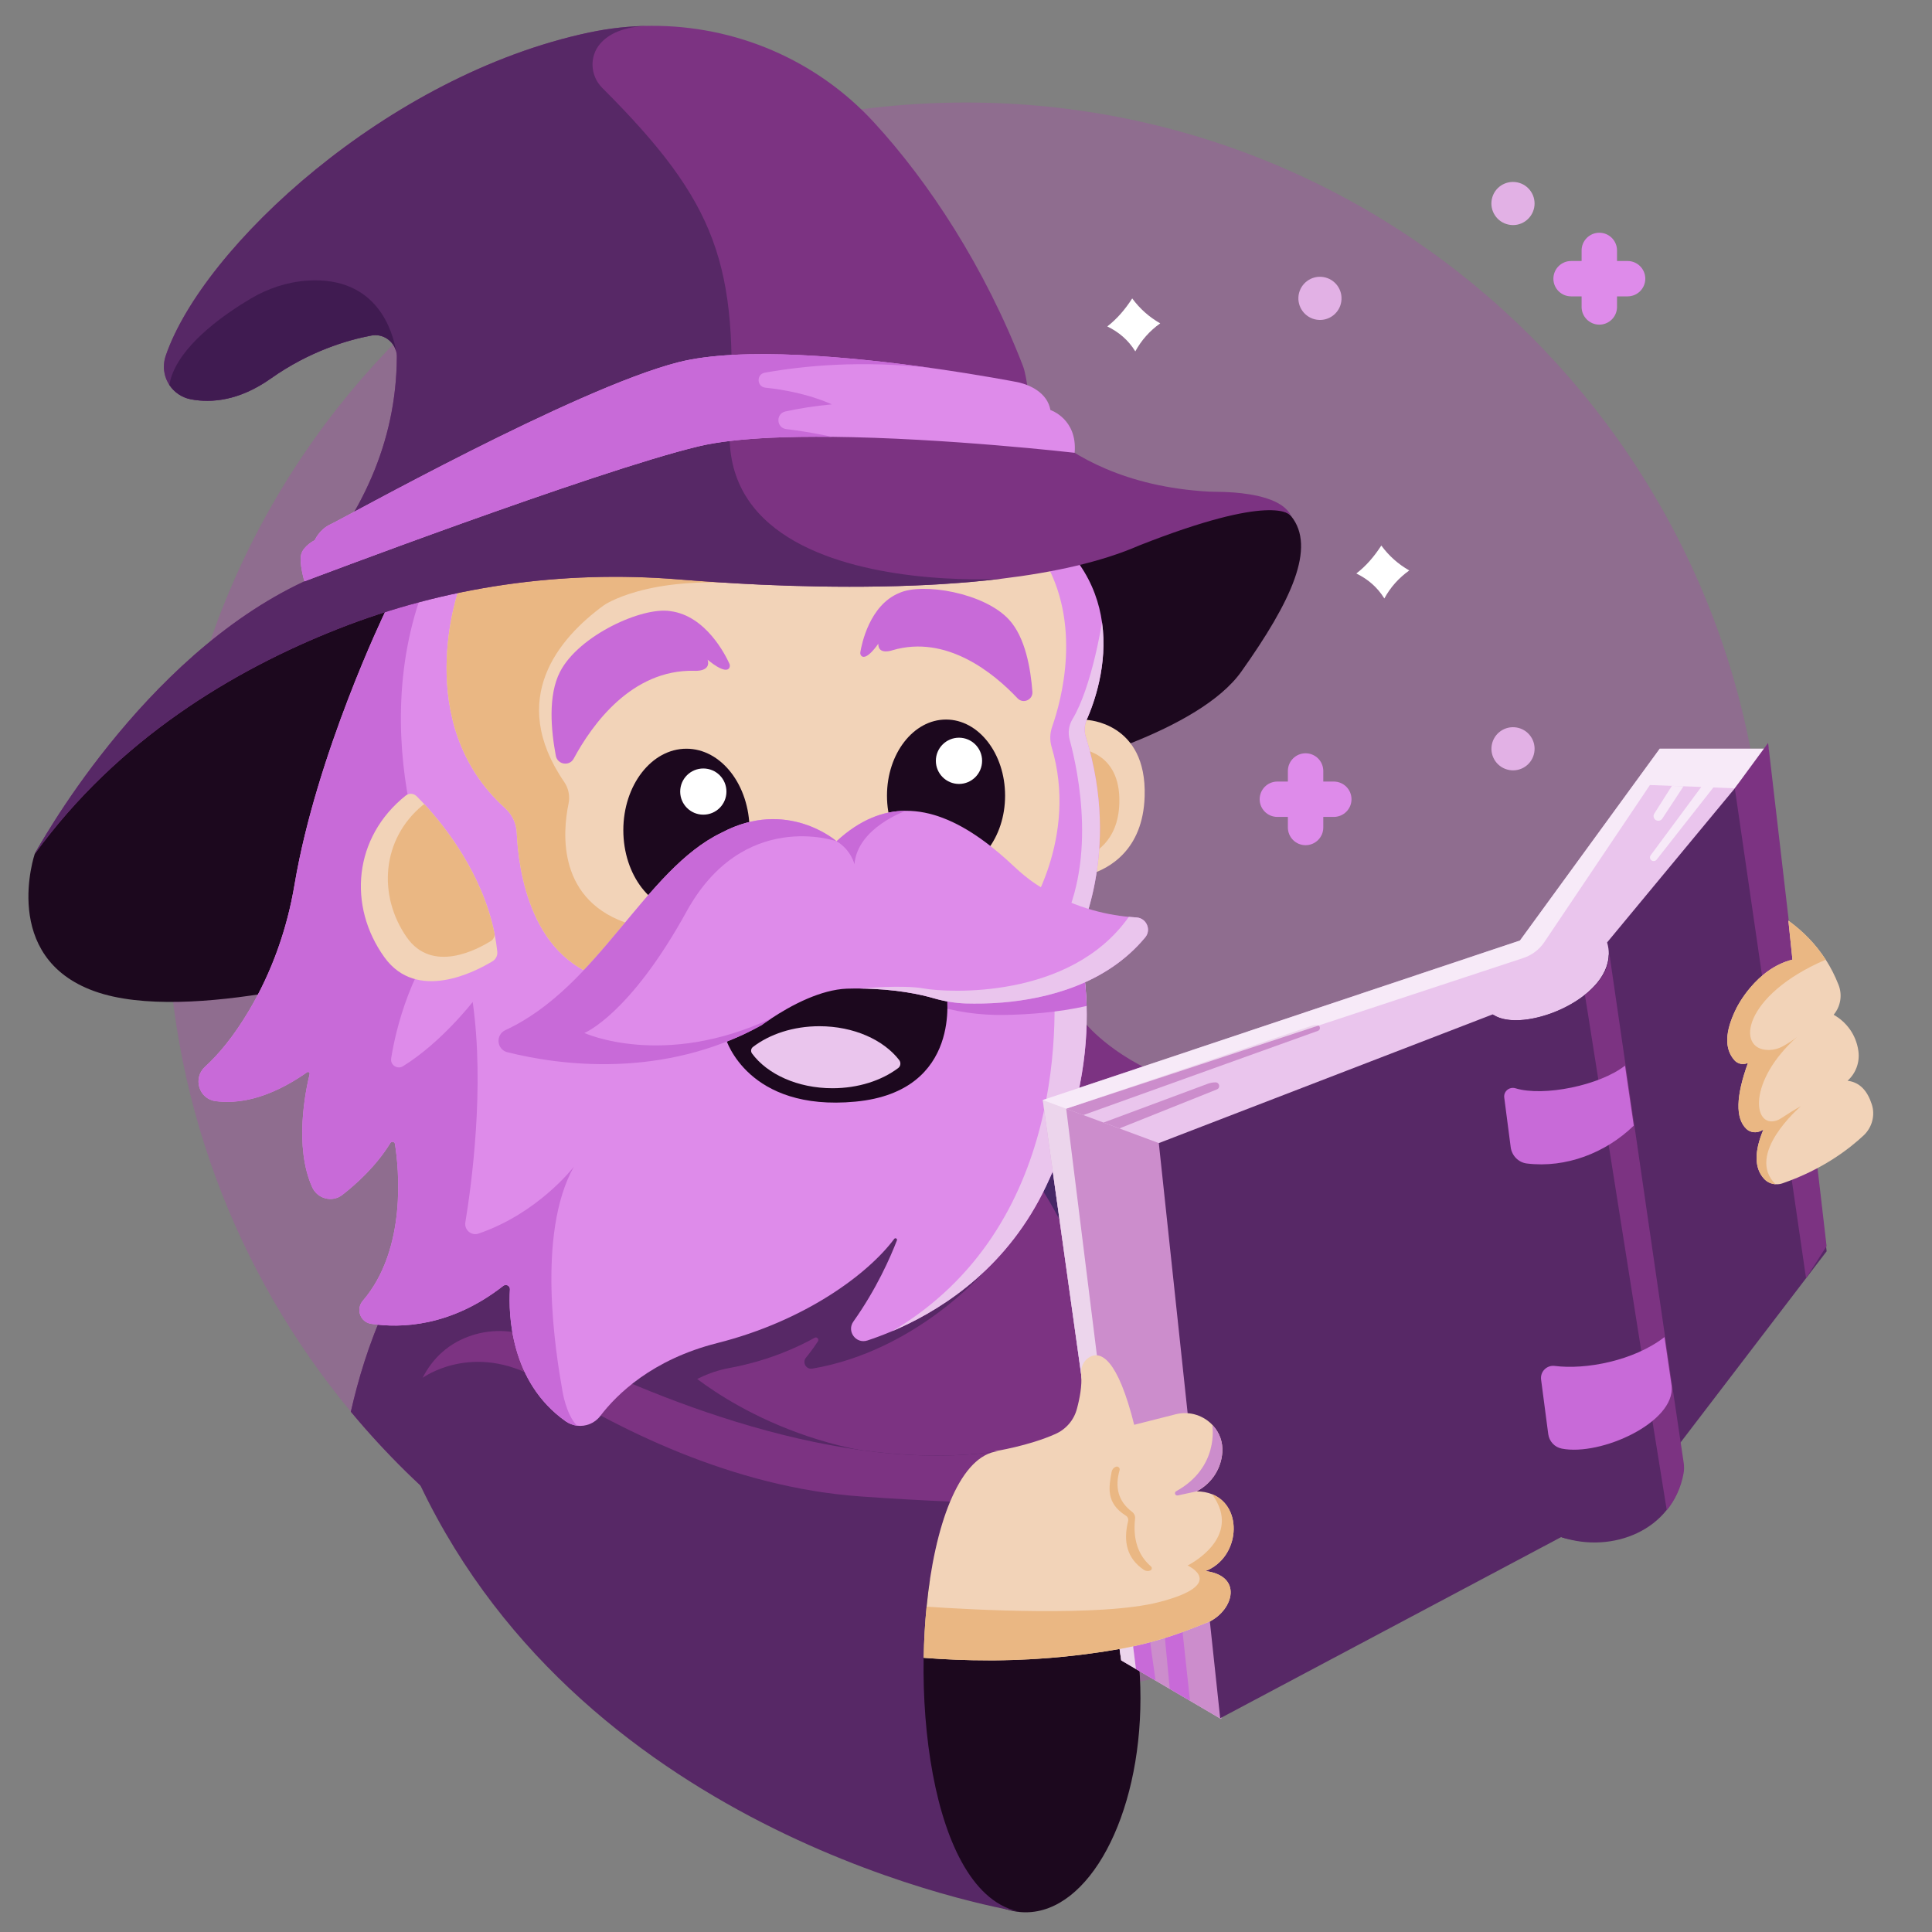 <svg width="30" height="30" viewBox="0 0 30 30" fill="none" xmlns="http://www.w3.org/2000/svg">
<rect x="0" y="0" width="30" height="30" fill="#808080" stroke="none"/>
<path opacity="0.3" d="M27.408 14C27.408 19.979 23.179 24.971 17.549 26.146C16.726 26.318 15.873 26.409 14.999 26.409C11.158 26.409 7.724 24.663 5.448 21.921C3.664 19.772 2.591 17.012 2.591 14C2.591 7.147 8.146 1.592 14.999 1.592C21.852 1.592 27.408 7.147 27.408 14Z" fill="#B341B1"/>
<path d="M19.275 10.429C18.619 11.352 16.525 11.911 15.872 12.065C15.716 12.102 15.561 12.144 15.407 12.19L15.002 12.311L5.911 15.021C5.911 15.021 2.934 15.921 1.465 15.391C-0.003 14.862 0.539 13.261 0.539 13.261C0.539 13.261 1.518 11.316 4.668 9.569C7.129 8.204 12.243 8.198 14.358 8.261C14.997 8.28 15.636 8.241 16.268 8.146C17.572 7.951 19.769 7.679 20.047 8.013C20.048 8.014 20.048 8.014 20.049 8.015C20.439 8.498 20.055 9.331 19.275 10.429Z" fill="#1C081E"/>
<path d="M22.75 16.158C22.75 16.158 22.737 16.514 22.587 17.056C22.464 17.5 22.25 18.068 21.875 18.669C21.045 20.002 19.429 21.495 16.284 22.141C16.284 22.141 15.876 19.281 15.286 18.566C15.286 18.566 15.908 17.826 16.372 17.081C16.489 16.895 16.595 16.709 16.679 16.534C16.794 16.297 16.869 16.08 16.873 15.912C16.873 15.912 18.754 18.196 22.75 16.158Z" fill="#7C3382"/>
<path d="M21.875 18.67C21.045 20.002 19.429 21.495 16.284 22.142C16.284 22.142 15.876 19.281 15.286 18.567C15.286 18.567 15.908 17.826 16.372 17.081C17.135 17.839 19.129 19.426 21.875 18.67Z" fill="#462766"/>
<path d="M17.554 26.145L17.549 26.146C16.727 26.318 15.874 26.409 15 26.409C12.062 26.409 9.362 25.387 7.237 23.68C6.583 23.156 5.984 22.566 5.448 21.921C5.671 20.94 6.121 19.631 7.01 18.891C7.754 18.271 9.508 17.834 11.237 17.601C12.383 17.446 13.517 17.381 14.338 17.41C15.08 17.436 15.765 17.822 16.167 18.447C16.884 19.563 17.838 21.887 17.554 26.145Z" fill="#7C3382"/>
<path d="M15.287 19.741C15.287 19.741 14.222 20.98 12.613 21.252C12.517 21.268 12.454 21.157 12.515 21.082C12.572 21.012 12.637 20.926 12.7 20.829C12.723 20.795 12.684 20.753 12.649 20.773C12.431 20.896 11.963 21.125 11.328 21.242C11.001 21.302 10.695 21.452 10.448 21.675C10.189 21.909 9.892 22.259 9.679 22.76L7.237 23.68C6.583 23.155 5.984 22.566 5.448 21.921C5.671 20.94 6.121 19.631 7.01 18.89C7.754 18.27 9.508 17.834 11.237 17.601L12.784 17.699L14.19 18.096L15.287 19.741Z" fill="#572866"/>
<path d="M10.598 21.227C10.598 21.227 11.846 22.398 13.975 22.61C13.975 22.61 11.462 22.822 10.102 21.48" fill="#572866"/>
<path d="M15.927 29.694C16.911 29.694 17.709 28.205 17.709 26.369C17.709 24.533 16.911 23.045 15.927 23.045C14.943 23.045 14.146 24.533 14.146 26.369C14.146 28.205 14.943 29.694 15.927 29.694Z" fill="#1C081E"/>
<path d="M15.847 29.689C15.457 29.625 9.124 28.503 6.53 23.07C6.371 22.621 6.337 22.153 6.434 21.75C6.464 21.624 6.507 21.505 6.564 21.394C6.72 21.086 6.976 20.847 7.337 20.733C7.349 20.728 7.362 20.724 7.375 20.721C7.728 20.62 8.109 20.666 8.435 20.838C8.472 20.858 8.513 20.879 8.557 20.901C9.666 21.472 12.785 22.91 15.441 22.543C15.442 22.543 15.442 22.543 15.442 22.543C15.163 22.604 14.931 22.89 14.754 23.316C14.5 23.924 14.357 24.816 14.342 25.742C14.332 26.353 14.378 26.978 14.484 27.546C14.692 28.663 15.134 29.559 15.847 29.689Z" fill="#572866"/>
<path d="M8.557 20.901C8.513 20.879 8.472 20.858 8.435 20.838C8.109 20.666 7.728 20.62 7.375 20.721C7.362 20.724 7.349 20.728 7.336 20.733C6.976 20.847 6.719 21.086 6.563 21.394H6.564C6.564 21.394 7.343 20.822 8.368 21.418C9.545 22.17 11.368 23.097 13.367 23.237C13.885 23.274 14.345 23.299 14.754 23.316C14.931 22.89 15.163 22.604 15.444 22.543C12.787 22.911 9.666 21.473 8.557 20.901Z" fill="#7C3382"/>
<path d="M16.873 11.179C16.873 11.179 17.81 11.21 17.774 12.366C17.749 13.203 17.219 13.485 16.929 13.576C16.826 13.609 16.716 13.555 16.68 13.454C16.502 12.962 16.062 11.517 16.873 11.179Z" fill="#F2D3B8"/>
<path d="M16.738 11.626C16.738 11.626 17.407 11.649 17.381 12.473C17.363 13.071 16.985 13.272 16.778 13.337C16.704 13.361 16.626 13.322 16.6 13.25C16.473 12.899 16.159 11.867 16.738 11.626Z" fill="#EAB783"/>
<path d="M16.721 14.597C16.721 14.597 16.783 14.771 16.828 15.084C16.849 15.233 16.867 15.413 16.873 15.621C16.893 16.304 16.782 17.284 16.242 18.421C15.663 19.642 14.703 20.289 13.96 20.624C13.926 20.639 13.893 20.654 13.86 20.668H13.859C13.719 20.727 13.587 20.776 13.469 20.815C13.292 20.873 13.143 20.672 13.252 20.52C13.61 20.016 13.826 19.523 13.927 19.261C13.937 19.234 13.902 19.215 13.885 19.238C13.484 19.776 12.51 20.509 11.138 20.855C10.125 21.111 9.575 21.653 9.321 21.988C9.321 21.988 9.321 21.988 9.321 21.988C9.233 22.102 9.095 22.155 8.961 22.138C8.899 22.13 8.838 22.107 8.783 22.069C7.921 21.459 7.895 20.407 7.918 20.02C7.921 19.966 7.858 19.933 7.815 19.966C6.996 20.607 6.216 20.625 5.763 20.556C5.594 20.53 5.522 20.329 5.633 20.199C6.326 19.391 6.191 18.132 6.133 17.763C6.127 17.727 6.08 17.718 6.061 17.749C5.844 18.104 5.535 18.383 5.316 18.554C5.159 18.676 4.93 18.616 4.848 18.435C4.564 17.806 4.746 16.929 4.808 16.678C4.814 16.654 4.787 16.636 4.768 16.65C4.163 17.074 3.683 17.143 3.347 17.098C3.088 17.064 2.991 16.741 3.183 16.565C3.385 16.381 3.62 16.108 3.87 15.686C4.225 15.085 4.459 14.421 4.574 13.733C4.916 11.703 5.978 9.506 5.978 9.506C6.16 9.279 6.379 9.151 6.598 9.082C7.132 8.916 7.669 9.105 7.669 9.105C6.778 11.025 7.962 11.969 8.366 12.223C8.439 12.269 8.476 12.356 8.459 12.441C8.159 13.944 8.985 14.492 9.322 14.649C9.4 14.686 9.487 14.697 9.572 14.682L15.861 13.565C16.346 12.666 16.168 11.883 16.056 11.562C16.02 11.458 16.023 11.344 16.062 11.24C16.602 9.819 15.757 8.96 15.757 8.96C15.757 8.96 15.855 8.33 16.173 8.302C16.32 8.289 16.514 8.405 16.767 8.772C16.968 9.064 17.071 9.37 17.112 9.663C17.206 10.325 16.985 10.927 16.874 11.178C16.837 11.261 16.832 11.354 16.859 11.441C17.426 13.251 16.721 14.597 16.721 14.597Z" fill="#DE8BEA"/>
<path d="M16.721 14.597C16.721 14.597 16.782 14.772 16.828 15.084C16.849 15.233 16.867 15.414 16.873 15.622C16.892 16.305 16.781 17.284 16.242 18.421C15.663 19.642 14.703 20.289 13.96 20.624C13.926 20.64 13.892 20.654 13.859 20.668C16.581 19.051 16.428 15.746 16.337 14.886C16.324 14.755 16.352 14.624 16.417 14.511C17.049 13.429 16.746 11.989 16.61 11.486C16.58 11.378 16.596 11.262 16.654 11.166C16.954 10.671 17.112 9.663 17.112 9.663L17.112 9.663C17.206 10.326 16.985 10.927 16.873 11.179C16.837 11.262 16.832 11.355 16.859 11.441C17.426 13.251 16.721 14.597 16.721 14.597Z" fill="#EAC5ED"/>
<path d="M16.873 15.621C16.427 15.721 15.968 15.754 15.598 15.76C15.208 15.767 14.82 15.711 14.45 15.59C14.036 15.454 13.527 15.354 13.527 15.354L16.827 15.084C16.849 15.233 16.867 15.414 16.873 15.621Z" fill="#C86AD8"/>
<path d="M8.961 22.139C8.899 22.131 8.838 22.108 8.783 22.069C7.921 21.459 7.895 20.408 7.918 20.021C7.921 19.966 7.858 19.934 7.815 19.967C6.996 20.608 6.216 20.625 5.763 20.557C5.594 20.531 5.522 20.33 5.633 20.199C6.326 19.392 6.191 18.133 6.133 17.763C6.127 17.727 6.08 17.719 6.061 17.749C5.844 18.105 5.535 18.383 5.316 18.554C5.159 18.676 4.93 18.617 4.848 18.436C4.564 17.806 4.746 16.93 4.808 16.678C4.814 16.655 4.787 16.637 4.768 16.651C4.163 17.075 3.683 17.143 3.347 17.099C3.088 17.065 2.991 16.741 3.183 16.566C3.385 16.381 3.62 16.108 3.87 15.687C4.225 15.086 4.459 14.422 4.574 13.734C4.916 11.704 5.978 9.506 5.978 9.506C6.16 9.28 6.379 9.152 6.598 9.083C5.607 11.626 6.882 14.366 7.076 14.201C6.374 15.002 6.145 15.987 6.074 16.434C6.057 16.537 6.17 16.611 6.258 16.556C6.854 16.187 7.34 15.558 7.34 15.558C7.528 16.886 7.322 18.396 7.226 18.98C7.206 19.097 7.319 19.194 7.431 19.155C8.349 18.84 8.892 18.141 8.91 18.118C8.328 19.159 8.628 21.002 8.734 21.601C8.734 21.601 8.789 21.966 8.961 22.139Z" fill="#C86AD8"/>
<path d="M7.722 14.777C7.728 14.837 7.7 14.895 7.65 14.925C7.378 15.091 6.474 15.562 5.971 14.867C5.395 14.069 5.49 12.999 6.301 12.353C6.352 12.313 6.423 12.318 6.47 12.364C6.502 12.397 6.544 12.439 6.591 12.489C6.905 12.829 7.494 13.567 7.68 14.503C7.698 14.593 7.712 14.684 7.722 14.777Z" fill="#F2D3B8"/>
<path d="M7.68 14.503C7.681 14.547 7.66 14.588 7.625 14.61C7.413 14.743 6.711 15.122 6.315 14.553C5.861 13.9 5.93 13.028 6.559 12.507C6.569 12.498 6.58 12.493 6.591 12.489C6.905 12.829 7.494 13.567 7.68 14.503Z" fill="#EAB783"/>
<path d="M16.33 11.601C16.752 13.015 15.94 14.2 15.94 14.2C15.832 14.067 15.721 13.951 15.608 13.851C14.366 12.745 12.963 13.585 12.963 13.585C11.867 13.014 10.8 13.784 10.149 14.448C9.752 14.854 9.51 15.221 9.51 15.221C8.24 14.969 8.049 13.505 8.024 12.929C8.017 12.783 7.952 12.646 7.843 12.548C6.373 11.223 7.128 9.144 7.128 9.144C7.663 8.862 9.114 8.696 10.402 8.668C11.216 8.651 11.965 8.689 12.376 8.789C13.167 8.981 14.906 8.82 15.738 8.726C16.02 8.694 16.198 8.67 16.198 8.67C16.808 9.68 16.484 10.868 16.337 11.287C16.302 11.389 16.299 11.498 16.33 11.601Z" fill="#F2D3B8"/>
<path d="M11.638 9.07L11.476 8.681L10.377 8.694L10.402 8.668C9.114 8.696 7.663 8.862 7.128 9.143C7.128 9.143 6.373 11.222 7.843 12.548C7.952 12.646 8.017 12.783 8.024 12.928C8.049 13.504 8.24 14.969 9.51 15.221C9.51 15.221 9.752 14.854 10.149 14.448L9.814 14.359C8.638 14.012 8.737 12.918 8.828 12.481C8.853 12.364 8.829 12.241 8.761 12.142C7.874 10.848 8.68 9.909 9.372 9.402C9.371 9.402 10.035 8.927 11.638 9.07Z" fill="#EAB783"/>
<path d="M10.659 14.157C11.2 14.157 11.639 13.59 11.639 12.891C11.639 12.193 11.2 11.626 10.659 11.626C10.117 11.626 9.679 12.193 9.679 12.891C9.679 13.59 10.117 14.157 10.659 14.157Z" fill="#1C081E"/>
<path d="M10.921 12.65C11.12 12.65 11.28 12.49 11.28 12.292C11.28 12.093 11.12 11.933 10.921 11.933C10.723 11.933 10.562 12.093 10.562 12.292C10.562 12.49 10.723 12.65 10.921 12.65Z" fill="white"/>
<path d="M14.69 13.536C15.197 13.536 15.607 13.007 15.607 12.355C15.607 11.702 15.197 11.173 14.69 11.173C14.184 11.173 13.773 11.702 13.773 12.355C13.773 13.007 14.184 13.536 14.69 13.536Z" fill="#1C081E"/>
<path d="M14.891 12.173C15.089 12.173 15.25 12.012 15.25 11.814C15.25 11.616 15.089 11.455 14.891 11.455C14.693 11.455 14.532 11.616 14.532 11.814C14.532 12.012 14.693 12.173 14.891 12.173Z" fill="white"/>
<path d="M11.325 10.37C11.336 10.35 11.335 10.326 11.326 10.306C11.267 10.175 10.962 9.561 10.411 9.49C9.974 9.417 8.988 9.867 8.697 10.43C8.505 10.801 8.558 11.348 8.631 11.736C8.657 11.874 8.843 11.903 8.909 11.779C9.19 11.258 9.804 10.393 10.781 10.416C10.781 10.416 11.046 10.438 10.988 10.244C10.988 10.244 11.262 10.482 11.325 10.37Z" fill="#C86AD8"/>
<path d="M13.375 10.184C13.361 10.17 13.356 10.149 13.359 10.129C13.38 10.002 13.501 9.398 13.963 9.208C14.325 9.042 15.285 9.203 15.669 9.623C15.923 9.9 16.004 10.387 16.031 10.741C16.041 10.867 15.887 10.935 15.8 10.843C15.435 10.456 14.7 9.849 13.858 10.097C13.858 10.097 13.634 10.178 13.638 9.996C13.638 9.996 13.456 10.266 13.375 10.184Z" fill="#C86AD8"/>
<path d="M11.273 16.136C11.273 16.136 11.608 17.265 13.284 17.106C14.96 16.947 14.696 15.412 14.696 15.412C14.696 15.412 13.046 14.23 11.273 16.136Z" fill="#1C081E"/>
<path d="M13.947 16.585C13.986 16.556 13.992 16.5 13.963 16.461C13.722 16.148 13.258 15.935 12.724 15.935C12.317 15.935 11.95 16.059 11.692 16.257C11.66 16.281 11.654 16.326 11.677 16.358C11.914 16.679 12.384 16.898 12.926 16.898C13.328 16.898 13.69 16.778 13.947 16.585Z" fill="#EAC5ED"/>
<path d="M17.783 14.556C17.177 15.286 16.253 15.509 15.568 15.566C15.35 15.585 15.156 15.586 15.005 15.582C14.835 15.577 14.667 15.549 14.504 15.502C14.299 15.442 13.911 15.356 13.362 15.35H13.361C13.293 15.349 13.222 15.35 13.149 15.352C12.947 15.36 12.737 15.423 12.545 15.504C12.314 15.602 12.11 15.726 11.979 15.813C11.967 15.821 11.955 15.829 11.944 15.836C11.834 15.91 11.719 15.977 11.6 16.036C11.585 16.043 11.57 16.05 11.555 16.057C11.549 16.06 11.543 16.063 11.537 16.066C11.52 16.073 11.503 16.081 11.487 16.089C11.477 16.093 11.468 16.097 11.459 16.101C11.442 16.108 11.426 16.115 11.409 16.122C11.403 16.125 11.398 16.127 11.392 16.13C11.373 16.138 11.353 16.146 11.334 16.154C11.286 16.173 11.238 16.192 11.19 16.21C11.143 16.227 11.097 16.243 11.051 16.258C11.004 16.274 10.957 16.289 10.91 16.303C10.889 16.309 10.868 16.316 10.847 16.322C10.841 16.324 10.834 16.326 10.828 16.328C10.811 16.332 10.793 16.337 10.777 16.341C10.769 16.344 10.762 16.346 10.755 16.348C10.737 16.352 10.719 16.357 10.701 16.361C10.7 16.362 10.698 16.362 10.697 16.362C10.675 16.368 10.653 16.373 10.631 16.379C10.515 16.407 10.4 16.43 10.287 16.449C10.264 16.453 10.241 16.456 10.219 16.46C10.173 16.467 10.129 16.473 10.084 16.479C10.061 16.482 10.039 16.485 10.017 16.487C9.972 16.492 9.928 16.497 9.884 16.501C9.862 16.503 9.84 16.505 9.819 16.506C9.775 16.51 9.732 16.513 9.689 16.515C9.603 16.52 9.518 16.523 9.435 16.523C9.376 16.524 9.318 16.524 9.261 16.523H9.259C9.112 16.52 8.97 16.511 8.835 16.499C8.817 16.498 8.798 16.496 8.78 16.494C8.729 16.489 8.68 16.484 8.631 16.478C8.598 16.474 8.566 16.47 8.535 16.465C8.519 16.463 8.504 16.461 8.488 16.459C8.442 16.452 8.396 16.445 8.352 16.437C8.322 16.432 8.293 16.427 8.265 16.422C8.222 16.414 8.18 16.406 8.14 16.398C8.113 16.392 8.087 16.387 8.061 16.381C7.997 16.367 7.936 16.352 7.879 16.338C7.711 16.296 7.691 16.067 7.849 15.994C9.303 15.32 10.012 13.502 11.204 12.93C12.223 12.388 12.99 13.063 12.99 13.063C13.354 12.726 13.716 12.591 14.065 12.59C14.262 12.589 14.455 12.63 14.641 12.701L14.641 12.701C15.049 12.856 15.425 13.152 15.749 13.457C15.853 13.555 15.964 13.647 16.083 13.727C16.622 14.084 17.16 14.203 17.529 14.237C17.57 14.241 17.609 14.244 17.646 14.246C17.802 14.255 17.882 14.437 17.783 14.556Z" fill="#DE8BEA"/>
<path d="M12.99 13.063C12.99 13.063 11.542 12.552 10.659 14.157C9.775 15.762 9.074 16.04 9.074 16.04C9.074 16.04 10.296 16.6 11.979 15.813C11.883 15.877 11.826 15.921 11.826 15.921C10.287 16.761 8.688 16.541 7.879 16.339C7.711 16.297 7.691 16.068 7.849 15.995C9.303 15.321 10.012 13.503 11.204 12.931C12.223 12.388 12.99 13.063 12.99 13.063Z" fill="#C86AD8"/>
<path d="M14.066 12.59C14.066 12.59 13.314 12.851 13.268 13.42C13.268 13.42 13.215 13.195 12.99 13.063C13.354 12.726 13.716 12.591 14.065 12.59L14.066 12.59Z" fill="#C86AD8"/>
<path d="M20.048 8.013C20.028 7.982 19.755 7.655 17.687 8.471C17.098 8.728 16.352 8.89 15.547 8.987C15.547 8.987 15.546 8.987 15.544 8.987C15.543 8.987 15.542 8.988 15.542 8.988C15.541 8.988 15.54 8.988 15.539 8.988C15.384 9.007 15.228 9.023 15.07 9.037C15.01 9.042 14.949 9.047 14.888 9.052C14.819 9.057 14.75 9.062 14.681 9.066C14.652 9.068 14.622 9.07 14.592 9.072C14.466 9.08 14.339 9.086 14.213 9.091C14.029 9.099 13.845 9.104 13.662 9.107C13.028 9.118 12.402 9.105 11.826 9.079C11.351 9.057 10.91 9.027 10.527 8.996C8.729 8.851 6.919 9.106 5.242 9.768C3.632 10.404 1.837 11.472 0.54 13.26C0.565 13.213 2.187 10.208 4.727 9.027C5.609 8.013 6.155 6.877 6.162 5.544C6.162 5.537 6.162 5.529 6.162 5.523C6.161 5.519 6.161 5.516 6.161 5.512C6.161 5.509 6.16 5.505 6.16 5.501C6.16 5.498 6.159 5.495 6.159 5.492C6.158 5.49 6.158 5.488 6.158 5.486C6.156 5.478 6.155 5.47 6.153 5.462C6.152 5.459 6.151 5.456 6.151 5.453C6.148 5.443 6.145 5.434 6.141 5.425C6.14 5.42 6.138 5.414 6.135 5.409C6.133 5.404 6.131 5.399 6.129 5.394C6.126 5.388 6.123 5.382 6.119 5.376C6.115 5.368 6.11 5.36 6.105 5.353C6.099 5.343 6.092 5.335 6.085 5.326C6.082 5.322 6.079 5.319 6.075 5.315C6.064 5.302 6.052 5.291 6.038 5.28C6.035 5.277 6.031 5.273 6.027 5.271C6.018 5.264 6.008 5.257 5.998 5.252C5.991 5.247 5.983 5.242 5.975 5.239C5.944 5.223 5.911 5.213 5.875 5.207C5.872 5.207 5.869 5.207 5.865 5.206C5.859 5.205 5.852 5.205 5.845 5.205C5.84 5.204 5.834 5.204 5.828 5.204C5.808 5.204 5.787 5.206 5.766 5.21C5.398 5.279 4.809 5.451 4.205 5.878C3.71 6.227 3.278 6.258 2.969 6.201C2.96 6.199 2.951 6.197 2.942 6.195C2.931 6.192 2.919 6.189 2.909 6.186C2.903 6.184 2.898 6.183 2.893 6.181C2.891 6.18 2.888 6.179 2.886 6.178C2.881 6.177 2.876 6.175 2.872 6.173C2.867 6.171 2.863 6.17 2.859 6.168C2.844 6.162 2.829 6.155 2.815 6.147C2.803 6.14 2.791 6.133 2.779 6.125C2.765 6.116 2.752 6.107 2.74 6.097C2.734 6.093 2.729 6.088 2.724 6.084C2.719 6.08 2.715 6.076 2.711 6.072C2.707 6.069 2.704 6.065 2.7 6.062C2.679 6.041 2.66 6.019 2.643 5.995C2.638 5.989 2.634 5.984 2.63 5.978C2.627 5.972 2.624 5.967 2.62 5.962C2.617 5.957 2.614 5.951 2.611 5.946C2.605 5.936 2.6 5.925 2.595 5.915C2.592 5.908 2.588 5.901 2.585 5.894C2.583 5.889 2.581 5.884 2.579 5.878C2.574 5.865 2.569 5.851 2.565 5.837C2.564 5.833 2.563 5.829 2.562 5.825C2.561 5.823 2.561 5.821 2.561 5.819C2.559 5.815 2.558 5.81 2.557 5.805C2.554 5.794 2.552 5.782 2.551 5.77C2.55 5.765 2.549 5.76 2.548 5.754C2.548 5.752 2.548 5.749 2.548 5.746C2.547 5.742 2.547 5.738 2.546 5.733C2.546 5.728 2.546 5.722 2.545 5.717C2.545 5.709 2.545 5.702 2.545 5.694C2.545 5.639 2.554 5.582 2.573 5.525C3.148 3.842 6.014 1.168 9.152 0.504C9.47 0.437 9.791 0.403 10.109 0.401C11.409 0.394 12.67 0.921 13.57 1.899C14.425 2.828 15.288 4.145 15.883 5.679C15.954 5.862 15.978 6.271 16.012 6.367C16.098 6.619 16.056 6.546 16.257 6.72C16.662 7.069 17.458 7.561 18.773 7.634C18.817 7.636 18.862 7.637 18.907 7.637C18.961 7.637 19.048 7.639 19.153 7.647H19.155C19.469 7.671 19.931 7.751 20.048 8.013Z" fill="#7C3382"/>
<path d="M15.539 8.988C15.384 9.006 15.228 9.023 15.07 9.037C15.01 9.042 14.949 9.047 14.888 9.051C14.819 9.057 14.75 9.062 14.681 9.066C14.652 9.068 14.622 9.07 14.592 9.072C14.466 9.08 14.339 9.086 14.213 9.091C14.029 9.099 13.845 9.104 13.662 9.107C13.028 9.118 12.402 9.105 11.826 9.079C11.351 9.057 10.91 9.027 10.527 8.996C8.729 8.851 6.919 9.106 5.242 9.768C3.632 10.404 1.837 11.472 0.54 13.26C0.565 13.213 2.187 10.208 4.727 9.027C5.609 8.013 6.155 6.877 6.162 5.543C6.162 5.536 6.162 5.529 6.162 5.523C6.161 5.519 6.161 5.516 6.161 5.512C6.161 5.509 6.16 5.505 6.16 5.501C6.16 5.498 6.159 5.495 6.159 5.491C6.158 5.49 6.158 5.488 6.158 5.486C6.156 5.478 6.155 5.47 6.153 5.462C6.152 5.459 6.151 5.456 6.151 5.453C6.148 5.443 6.145 5.434 6.141 5.425C6.14 5.419 6.138 5.414 6.135 5.409C6.133 5.404 6.131 5.399 6.129 5.394C6.126 5.388 6.123 5.382 6.119 5.376C6.115 5.368 6.11 5.36 6.105 5.353C6.099 5.343 6.092 5.334 6.085 5.326C6.082 5.322 6.079 5.319 6.075 5.315C6.064 5.302 6.052 5.29 6.038 5.28C6.035 5.276 6.031 5.273 6.027 5.27C6.018 5.263 6.008 5.257 5.998 5.251C5.991 5.247 5.983 5.242 5.975 5.238C5.944 5.223 5.911 5.212 5.875 5.207C5.872 5.207 5.869 5.206 5.865 5.206C5.859 5.205 5.852 5.205 5.845 5.205C5.84 5.204 5.834 5.204 5.828 5.204C5.808 5.204 5.787 5.206 5.766 5.21C5.398 5.279 4.809 5.451 4.205 5.878C3.71 6.227 3.278 6.258 2.969 6.201C2.96 6.199 2.951 6.197 2.942 6.195C2.931 6.192 2.919 6.189 2.909 6.186C2.903 6.184 2.898 6.183 2.893 6.181C2.891 6.18 2.888 6.179 2.886 6.178C2.881 6.177 2.876 6.175 2.872 6.173C2.867 6.171 2.863 6.17 2.859 6.168C2.844 6.161 2.829 6.154 2.815 6.147C2.803 6.14 2.791 6.133 2.779 6.125C2.765 6.116 2.752 6.107 2.74 6.097C2.734 6.093 2.729 6.088 2.724 6.083C2.719 6.08 2.715 6.076 2.711 6.072C2.707 6.069 2.704 6.065 2.7 6.062C2.679 6.041 2.66 6.019 2.643 5.995C2.638 5.989 2.634 5.984 2.63 5.978C2.627 5.972 2.624 5.967 2.62 5.962C2.617 5.957 2.614 5.951 2.611 5.946C2.605 5.936 2.6 5.925 2.595 5.915C2.592 5.908 2.588 5.901 2.585 5.893C2.583 5.888 2.581 5.884 2.579 5.878C2.574 5.865 2.569 5.851 2.565 5.837C2.564 5.833 2.563 5.829 2.562 5.825C2.561 5.823 2.561 5.821 2.561 5.819C2.559 5.815 2.558 5.81 2.557 5.805C2.554 5.794 2.552 5.782 2.551 5.77C2.55 5.765 2.549 5.76 2.548 5.754C2.548 5.752 2.548 5.749 2.548 5.746C2.547 5.742 2.547 5.738 2.546 5.733C2.546 5.728 2.546 5.722 2.545 5.717C2.545 5.709 2.545 5.702 2.545 5.694C2.545 5.639 2.554 5.582 2.573 5.525C3.148 3.842 6.014 1.168 9.152 0.504C9.47 0.437 9.791 0.403 10.109 0.401C9.681 0.404 9.446 0.531 9.318 0.681C9.148 0.88 9.166 1.178 9.35 1.363C11.14 3.152 11.471 4.107 11.333 6.645C11.245 8.27 12.888 8.781 14.149 8.934C14.867 9.021 15.46 8.992 15.539 8.988Z" fill="#572866"/>
<path d="M6.15 5.453C6.106 5.289 5.942 5.177 5.766 5.21C5.397 5.28 4.808 5.451 4.204 5.878C3.71 6.228 3.277 6.258 2.968 6.201C2.822 6.174 2.704 6.09 2.63 5.978C2.64 5.917 2.657 5.855 2.683 5.792C2.883 5.298 3.507 4.866 3.893 4.637C4.163 4.477 4.466 4.377 4.779 4.357C5.866 4.289 6.102 5.164 6.15 5.453Z" fill="#401B51"/>
<path d="M16.687 7.031C16.687 7.031 14.689 6.801 12.915 6.783C12.589 6.78 12.27 6.783 11.973 6.797C11.535 6.818 11.143 6.859 10.842 6.932C9.228 7.32 4.727 9.027 4.727 9.027C4.727 9.027 4.641 8.74 4.677 8.608C4.712 8.475 4.888 8.387 4.888 8.387C4.888 8.387 4.959 8.22 5.135 8.14C5.312 8.061 8.928 6.036 10.529 5.626C11.508 5.375 13.251 5.545 14.457 5.714C14.458 5.714 14.458 5.714 14.459 5.714C15.223 5.822 15.772 5.929 15.772 5.929C15.772 5.929 15.862 5.942 15.969 5.987L15.97 5.988C16.018 6.008 16.07 6.035 16.118 6.071C16.208 6.137 16.287 6.232 16.311 6.367C16.311 6.367 16.732 6.504 16.687 7.031Z" fill="#DE8BEA"/>
<path d="M11.886 6.02C12.525 6.086 12.915 6.279 12.915 6.279C12.644 6.304 12.403 6.344 12.196 6.389C12.043 6.423 12.054 6.645 12.21 6.663C12.594 6.709 12.915 6.783 12.915 6.783C12.589 6.78 12.27 6.783 11.973 6.797C11.535 6.818 11.143 6.859 10.842 6.932C9.228 7.32 4.727 9.027 4.727 9.027C4.727 9.027 4.641 8.74 4.677 8.608C4.712 8.475 4.888 8.387 4.888 8.387C4.888 8.387 4.959 8.22 5.135 8.14C5.312 8.061 8.928 6.036 10.529 5.626C11.508 5.375 13.251 5.545 14.457 5.714C13.385 5.594 12.495 5.676 11.876 5.787C11.742 5.811 11.75 6.006 11.886 6.02Z" fill="#C86AD8"/>
<path d="M25.273 4.053H25.109V3.889C25.109 3.737 24.986 3.614 24.834 3.614C24.683 3.614 24.559 3.737 24.559 3.889V4.053H24.396C24.244 4.053 24.121 4.176 24.121 4.328C24.121 4.479 24.244 4.602 24.396 4.602H24.559V4.766C24.559 4.918 24.683 5.041 24.834 5.041C24.986 5.041 25.109 4.918 25.109 4.766V4.602H25.273C25.425 4.602 25.548 4.479 25.548 4.328C25.548 4.176 25.425 4.053 25.273 4.053Z" fill="#DE8BEA"/>
<path d="M20.711 12.136H20.548V11.972C20.548 11.82 20.425 11.697 20.273 11.697C20.121 11.697 19.998 11.82 19.998 11.972V12.136H19.834C19.683 12.136 19.56 12.259 19.56 12.411C19.56 12.562 19.683 12.685 19.834 12.685H19.998V12.849C19.998 13.001 20.121 13.124 20.273 13.124C20.425 13.124 20.548 13.001 20.548 12.849V12.685H20.711C20.863 12.685 20.986 12.562 20.986 12.411C20.986 12.259 20.863 12.136 20.711 12.136Z" fill="#DE8BEA"/>
<path d="M17.629 5.456C17.519 5.278 17.37 5.154 17.194 5.069C17.347 4.95 17.473 4.802 17.581 4.634C17.699 4.794 17.844 4.923 18.016 5.021C17.852 5.138 17.723 5.283 17.629 5.456Z" fill="white"/>
<path d="M21.496 9.293C21.386 9.115 21.237 8.991 21.061 8.905C21.215 8.787 21.34 8.639 21.449 8.471C21.566 8.631 21.711 8.76 21.883 8.858C21.719 8.975 21.59 9.12 21.496 9.293Z" fill="white"/>
<path d="M23.822 3.227C23.859 3.046 23.742 2.869 23.561 2.832C23.379 2.795 23.202 2.911 23.165 3.093C23.128 3.274 23.245 3.451 23.426 3.488C23.607 3.526 23.784 3.409 23.822 3.227Z" fill="#E2B1E5"/>
<path d="M20.827 4.685C20.856 4.502 20.731 4.331 20.548 4.302C20.366 4.273 20.194 4.398 20.165 4.581C20.137 4.764 20.262 4.935 20.444 4.964C20.627 4.993 20.799 4.868 20.827 4.685Z" fill="#E2B1E5"/>
<path d="M23.824 11.685C23.856 11.502 23.734 11.329 23.552 11.297C23.369 11.265 23.196 11.387 23.164 11.569C23.132 11.752 23.254 11.925 23.437 11.957C23.619 11.989 23.793 11.867 23.824 11.685Z" fill="#E2B1E5"/>
<path d="M27.465 11.626L27.061 12.341L21.119 22.864L18.958 26.691L17.639 25.917L17.401 25.723L16.192 17.081L16.347 17.029L23.602 14.604L25.368 12.18L25.772 11.626H27.465Z" fill="#EAC5ED"/>
<path d="M17.639 25.916L17.41 25.782L17.401 25.723L17.639 25.916Z" fill="#E0B0E2"/>
<path d="M21.119 22.864L18.958 26.691L18.477 26.409L18.164 26.225L17.942 26.095L17.639 25.916L17.41 25.782L16.192 17.081L17.995 17.75L21.119 22.864Z" fill="#CC8DCC"/>
<path d="M16.556 17.216L20.374 15.926C20.4 15.918 20.426 15.914 20.453 15.917C20.503 15.921 20.512 15.99 20.465 16.007L16.821 17.315L16.556 17.216Z" fill="#CC8DCC"/>
<path d="M17.135 17.431L18.753 16.829C18.792 16.814 18.833 16.807 18.875 16.807C18.937 16.807 18.954 16.893 18.896 16.916L17.383 17.522L17.135 17.431Z" fill="#CC8DCC"/>
<path d="M18.478 26.409L18.164 26.225L17.953 24.007C17.952 24.003 17.952 23.999 17.952 23.994C17.952 23.922 18.011 23.862 18.085 23.862C18.152 23.862 18.209 23.913 18.216 23.981L18.478 26.409Z" fill="#C86AD8"/>
<path d="M17.943 26.095L17.639 25.917L17.307 23.352C17.306 23.346 17.306 23.34 17.306 23.335C17.306 23.269 17.357 23.213 17.424 23.21C17.489 23.206 17.546 23.253 17.555 23.318L17.943 26.095Z" fill="#C86AD8"/>
<path opacity="0.63" d="M26.045 11.626H25.772L25.368 12.18L23.602 14.604L16.347 17.029L16.192 17.081L17.41 25.782L17.639 25.917L16.556 17.216L23.657 14.875C23.788 14.831 23.902 14.745 23.979 14.631L25.62 12.19L26.417 12.22L25.632 13.28C25.604 13.318 25.631 13.371 25.678 13.371C25.695 13.371 25.712 13.364 25.723 13.35L26.605 12.228L26.529 12.225L26.938 12.241L27.061 12.341L27.465 11.626H26.045V11.626Z" fill="white"/>
<path opacity="0.63" d="M25.811 12.713L26.141 12.21L25.961 12.203L25.688 12.633C25.657 12.682 25.692 12.745 25.75 12.745C25.774 12.745 25.797 12.733 25.811 12.713Z" fill="white"/>
<path d="M15.444 22.535C15.444 22.535 15.972 22.453 16.388 22.267C16.553 22.194 16.676 22.051 16.722 21.877C16.765 21.719 16.805 21.513 16.788 21.343C16.777 21.233 16.827 21.123 16.924 21.07C17.085 20.983 17.351 21.07 17.618 22.149C17.618 22.149 16.585 22.753 15.444 22.535Z" fill="#F2D3B8"/>
<path d="M24.917 21.151C24.869 20.356 24.773 19.61 24.628 18.791C24.605 18.647 24.58 18.503 24.508 18.358C24.219 17.588 24.484 16.817 24.484 16.047C24.474 15.9 24.463 15.734 24.433 15.57C24.008 15.827 23.449 15.93 23.19 15.759C23.186 15.757 23.182 15.754 23.179 15.751L17.994 17.75L18.947 26.681L24.241 23.868C24.244 23.869 24.247 23.87 24.25 23.871C24.463 23.941 24.703 23.919 24.939 23.837C24.924 22.941 24.986 22.046 24.917 21.151Z" fill="#572866"/>
<path d="M28.044 19.849L28.364 19.43L27.455 11.616L26.938 12.241L24.955 14.634C24.973 14.695 24.982 14.756 24.981 14.815C24.978 15.118 24.741 15.384 24.433 15.57C24.464 15.734 24.474 15.9 24.485 16.047C24.485 16.817 24.22 17.588 24.509 18.358C24.581 18.502 24.605 18.647 24.629 18.791C24.774 19.61 24.87 20.356 24.918 21.151C24.987 22.046 24.925 22.941 24.94 23.837C25.597 23.607 26.216 22.908 26.079 22.421L26.086 22.411L28.044 19.849Z" fill="#572866"/>
<path d="M28.363 19.35L28.044 19.848L26.938 12.24L27.455 11.536L28.363 19.35Z" fill="#7C3382"/>
<path d="M24.25 23.87L24.061 22.423L23.894 21.152L23.485 18.026L23.32 16.767C23.32 16.767 23.32 16.767 23.32 16.767L23.189 15.761L23.19 15.758C23.637 16.052 24.974 15.535 24.98 14.815L25.232 16.547L25.368 17.479L25.846 20.762L25.956 21.521L26.135 22.726C26.142 22.778 26.142 22.831 26.133 22.883C25.973 23.767 25.031 24.128 24.25 23.87Z" fill="#572866"/>
<path d="M26.145 22.719L25.966 21.514L25.855 20.755L25.378 17.472L25.242 16.54L24.99 14.808C24.988 15.052 24.832 15.273 24.61 15.447L24.664 15.783L24.846 16.936L25.489 20.998L25.638 21.937L25.878 23.429C25.88 23.436 25.88 23.444 25.881 23.451C26.009 23.295 26.102 23.103 26.143 22.876C26.152 22.825 26.152 22.771 26.145 22.719Z" fill="#7C3382"/>
<path d="M27.77 14.296L27.833 14.901C27.262 15.041 26.966 15.649 26.966 15.649C26.778 16.023 26.777 16.289 26.933 16.464C26.982 16.519 27.061 16.537 27.13 16.51L27.142 16.506C26.955 17.022 26.945 17.365 27.118 17.53C27.179 17.587 27.271 17.597 27.346 17.559C27.374 17.546 27.382 17.54 27.382 17.54C27.235 17.89 27.244 18.14 27.39 18.302C27.437 18.355 27.502 18.384 27.57 18.389C27.608 18.391 27.646 18.387 27.683 18.373C28.304 18.159 28.718 17.837 28.938 17.631C29.069 17.508 29.121 17.319 29.065 17.148C28.997 16.938 28.879 16.805 28.689 16.782C28.69 16.781 28.691 16.78 28.692 16.779C28.819 16.663 28.881 16.491 28.857 16.321C28.822 16.064 28.669 15.868 28.473 15.757C28.474 15.755 28.475 15.754 28.476 15.753C28.582 15.625 28.61 15.448 28.549 15.293C28.493 15.151 28.427 15.021 28.35 14.902C28.193 14.658 27.996 14.46 27.77 14.296Z" fill="#F2D3B8"/>
<path d="M27.77 14.296L27.833 14.901C27.262 15.041 26.966 15.649 26.966 15.649C26.778 16.023 26.777 16.289 26.933 16.464C26.982 16.519 27.061 16.537 27.13 16.51L27.142 16.506C26.955 17.022 26.945 17.365 27.118 17.53C27.179 17.587 27.271 17.597 27.346 17.559C27.374 17.546 27.382 17.54 27.382 17.54C27.235 17.89 27.244 18.14 27.39 18.302C27.437 18.355 27.502 18.384 27.57 18.389C27.098 17.923 27.942 17.197 27.963 17.178C27.886 17.216 27.721 17.322 27.658 17.364C27.633 17.38 27.606 17.394 27.578 17.402C27.22 17.511 27.135 16.792 27.901 16.104C27.849 16.149 27.762 16.202 27.698 16.239C27.627 16.28 27.546 16.304 27.463 16.304C26.945 16.306 27.062 15.454 28.349 14.902C28.193 14.658 27.996 14.46 27.77 14.296Z" fill="#EAB783"/>
<path d="M18.785 25.179L18.535 25.277C18.176 25.419 17.806 25.529 17.427 25.598C17.424 25.598 17.422 25.599 17.419 25.599C17.377 25.607 17.334 25.614 17.292 25.621C17.25 25.628 17.207 25.635 17.165 25.642C17.122 25.649 17.08 25.655 17.037 25.661C16.995 25.668 16.952 25.674 16.909 25.679C16.867 25.685 16.824 25.691 16.781 25.696C16.699 25.706 16.617 25.715 16.535 25.723C16.526 25.724 16.517 25.725 16.508 25.726C16.469 25.73 16.431 25.733 16.394 25.736C16.361 25.739 16.329 25.742 16.297 25.745C16.233 25.75 16.17 25.754 16.106 25.758C16.083 25.76 16.06 25.761 16.036 25.762C16.018 25.764 15.999 25.765 15.981 25.766C15.977 25.766 15.973 25.766 15.969 25.766C15.936 25.768 15.904 25.77 15.871 25.771C15.829 25.773 15.786 25.775 15.743 25.776H15.74C15.698 25.777 15.656 25.779 15.614 25.779C15.604 25.78 15.593 25.78 15.583 25.78C15.547 25.781 15.511 25.781 15.475 25.782C15.431 25.782 15.387 25.782 15.343 25.782C15.013 25.782 14.68 25.769 14.343 25.743C14.343 25.743 14.343 25.743 14.343 25.743C14.347 25.473 14.362 25.206 14.388 24.949C14.45 24.321 14.574 23.747 14.754 23.316C14.932 22.891 15.163 22.605 15.443 22.543C15.444 22.543 15.444 22.543 15.444 22.543C16.335 22.455 17.135 22.245 17.135 22.245L18.255 21.961C18.478 21.904 18.7 21.984 18.839 22.14C18.935 22.248 18.991 22.391 18.98 22.55C18.965 22.785 18.833 23.025 18.581 23.158C18.672 23.159 18.751 23.174 18.82 23.202C19.312 23.396 19.253 24.188 18.719 24.395C19.299 24.471 19.157 24.989 18.785 25.179Z" fill="#F2D3B8"/>
<path d="M17.872 24.324C17.659 24.138 17.593 23.883 17.625 23.583C17.63 23.541 17.612 23.501 17.579 23.476C17.36 23.311 17.31 23.09 17.385 22.828C17.394 22.794 17.362 22.764 17.329 22.775C17.294 22.787 17.269 22.816 17.262 22.852C17.216 23.096 17.172 23.34 17.481 23.534C17.511 23.552 17.525 23.587 17.517 23.621C17.438 23.941 17.501 24.202 17.764 24.378C17.794 24.397 17.831 24.4 17.864 24.386C17.888 24.375 17.893 24.342 17.872 24.324Z" fill="#EAB783"/>
<path d="M24.041 22.268L23.93 21.422C23.914 21.299 24.018 21.195 24.141 21.21C24.625 21.272 25.372 21.13 25.846 20.762L25.957 21.521C26.016 22.087 24.855 22.613 24.252 22.494C24.14 22.473 24.056 22.381 24.041 22.268Z" fill="#C86AD8"/>
<path d="M25.369 17.479C24.931 17.904 24.315 18.14 23.711 18.067C23.579 18.052 23.475 17.945 23.458 17.813L23.358 17.044C23.345 16.946 23.438 16.87 23.533 16.899C23.967 17.032 24.841 16.855 25.233 16.547L25.369 17.479Z" fill="#C86AD8"/>
<path d="M18.785 25.178L18.535 25.277C18.176 25.418 17.806 25.528 17.427 25.597C17.424 25.598 17.422 25.598 17.419 25.599C17.377 25.606 17.334 25.614 17.292 25.621C17.25 25.628 17.207 25.635 17.165 25.642C17.122 25.648 17.08 25.655 17.037 25.661C16.995 25.667 16.952 25.673 16.909 25.679C16.867 25.685 16.824 25.69 16.781 25.695C16.699 25.705 16.617 25.714 16.535 25.723C16.526 25.724 16.517 25.725 16.508 25.726C16.469 25.729 16.431 25.733 16.394 25.736C16.361 25.739 16.329 25.742 16.297 25.744C16.233 25.749 16.17 25.754 16.106 25.758C16.083 25.759 16.06 25.761 16.036 25.762C16.018 25.763 15.999 25.764 15.981 25.765C15.977 25.765 15.973 25.766 15.969 25.766C15.936 25.768 15.904 25.769 15.871 25.77C15.829 25.773 15.786 25.774 15.743 25.776H15.74C15.698 25.777 15.656 25.778 15.614 25.779C15.604 25.779 15.593 25.779 15.583 25.78C15.547 25.78 15.511 25.781 15.475 25.781C15.431 25.782 15.387 25.782 15.343 25.782C15.013 25.782 14.68 25.769 14.343 25.742C14.343 25.742 14.343 25.742 14.343 25.742C14.347 25.473 14.362 25.206 14.388 24.948C15.085 24.996 17.104 25.107 17.995 24.878C19.081 24.598 18.441 24.309 18.441 24.309C18.441 24.309 19.318 23.88 18.82 23.201C19.312 23.395 19.253 24.188 18.719 24.395C19.299 24.47 19.157 24.988 18.785 25.178Z" fill="#EAB783"/>
<path d="M17.782 14.556C17.177 15.286 16.252 15.509 15.568 15.567C15.349 15.585 15.155 15.586 15.004 15.582C14.834 15.577 14.666 15.549 14.503 15.502C14.299 15.442 13.91 15.356 13.361 15.35C13.412 15.345 14.023 15.29 14.352 15.35C14.695 15.412 16.615 15.531 17.528 14.237C17.57 14.241 17.609 14.244 17.646 14.246C17.801 14.255 17.882 14.437 17.782 14.556Z" fill="#EAC5ED"/>
<path d="M18.98 22.55C18.965 22.785 18.832 23.025 18.581 23.158L18.288 23.221C18.248 23.23 18.228 23.175 18.263 23.156C18.935 22.785 18.825 22.142 18.825 22.142L18.838 22.14C18.935 22.247 18.991 22.391 18.98 22.55Z" fill="#CC8DCC"/>
</svg>
